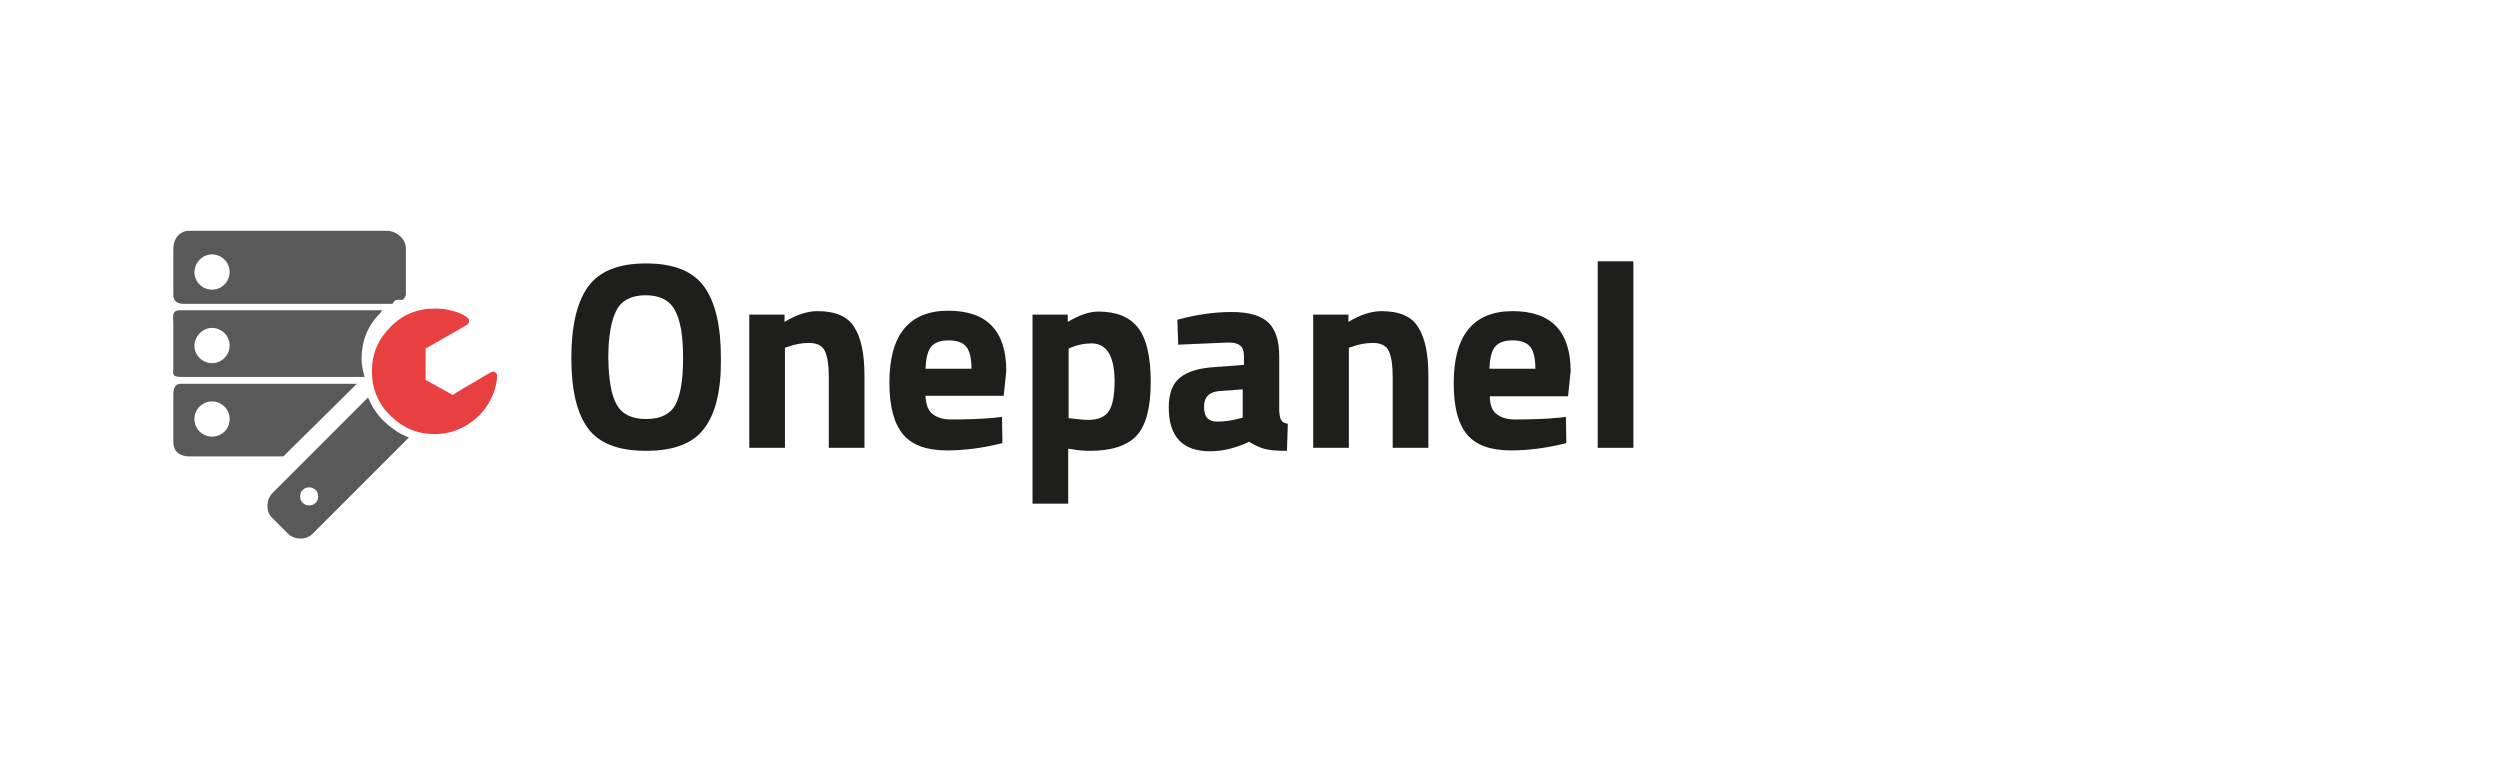 <?xml version="1.0" encoding="UTF-8" standalone="no"?>
<!-- Generator: Adobe Illustrator 21.0.0, SVG Export Plug-In . SVG Version: 6.00 Build 0)  -->

<svg
   xmlns:dc="http://purl.org/dc/elements/1.1/"
   xmlns:cc="http://creativecommons.org/ns#"
   xmlns:rdf="http://www.w3.org/1999/02/22-rdf-syntax-ns#"
   xmlns:svg="http://www.w3.org/2000/svg"
   xmlns="http://www.w3.org/2000/svg"
   xmlns:sodipodi="http://sodipodi.sourceforge.net/DTD/sodipodi-0.dtd"
   xmlns:inkscape="http://www.inkscape.org/namespaces/inkscape"
   version="1.1"
   id="Warstwa_1"
   x="0px"
   y="0px"
   width="260"
   height="80"
   viewBox="0 0 260 80"
   xml:space="preserve"
   inkscape:version="0.91 r13725"
   sodipodi:docname="onepanel-logo.svg"><defs
     id="defs41" /><sodipodi:namedview
     pagecolor="#ffffff"
     bordercolor="#666666"
     borderopacity="1"
     objecttolerance="10"
     gridtolerance="10"
     guidetolerance="10"
     inkscape:pageopacity="0"
     inkscape:pageshadow="2"
     inkscape:window-width="1670"
     inkscape:window-height="810"
     id="namedview39"
     showgrid="true"
     inkscape:zoom="5.4437652"
     inkscape:cx="82.33549"
     inkscape:cy="37.314594"
     inkscape:window-x="0"
     inkscape:window-y="0"
     inkscape:window-maximized="0"
     inkscape:current-layer="Warstwa_1"
     showguides="true"
     inkscape:guide-bbox="true"><sodipodi:guide
       position="-591.273,437.48"
       orientation="-0.707,0.707"
       id="guide4153" /><inkscape:grid
       type="xygrid"
       id="grid4157" /></sodipodi:namedview><style
     type="text/css"
     id="style3">
	.st0{fill:#1E1E1C;}
	.st1{fill:#595959;}
	.st2{fill:#E84040;}
</style><g
     id="g4171"
     transform="matrix(0.447,0,0,0.447,17.982,23.553)"><g
       id="g5"><path
         id="path7"
         d="m 123.6,47 c -2.6,3.5 -7.1,5.2 -13.5,5.2 -6.4,0 -10.9,-1.7 -13.5,-5.2 -2.6,-3.5 -3.9,-8.9 -3.9,-16.4 0,-7.4 1.3,-13 3.9,-16.6 2.6,-3.6 7.1,-5.4 13.5,-5.4 6.4,0 10.9,1.8 13.5,5.4 2.6,3.6 3.9,9.1 3.9,16.6 0.1,7.4 -1.2,12.9 -3.9,16.4 z m -20.3,-5.5 c 1.2,2.2 3.5,3.3 6.8,3.3 3.3,0 5.6,-1.1 6.8,-3.3 1.2,-2.2 1.8,-5.8 1.8,-10.9 0,-5.1 -0.6,-8.8 -1.9,-11.1 -1.2,-2.3 -3.5,-3.5 -6.8,-3.5 -3.3,0 -5.6,1.2 -6.8,3.5 -1.2,2.3 -1.9,6 -1.9,11.1 0.1,5.1 0.7,8.8 2,10.9 z"
         class="st0"
         inkscape:connector-curvature="0"
         style="fill:#1e1e1c" /><path
         id="path9"
         d="m 142.4,51.5 -8.3,0 0,-31 8.2,0 0,1.7 c 2.8,-1.7 5.4,-2.5 7.7,-2.5 4.1,0 7,1.2 8.5,3.7 1.6,2.4 2.4,6.2 2.4,11.3 l 0,16.8 -8.3,0 0,-16.6 c 0,-2.6 -0.3,-4.6 -0.9,-5.9 -0.6,-1.3 -1.9,-1.9 -3.7,-1.9 -1.7,0 -3.3,0.3 -4.9,0.9 l -0.7,0.2 0,23.3 z"
         class="st0"
         inkscape:connector-curvature="0"
         style="fill:#1e1e1c" /><path
         id="path11"
         d="m 176.7,43.6 c 1,0.8 2.4,1.3 4.2,1.3 3.8,0 7.3,-0.1 10.3,-0.4 l 1.7,-0.2 0.1,6.1 c -4.7,1.2 -9,1.7 -12.9,1.7 -4.7,0 -8.1,-1.2 -10.2,-3.7 -2.1,-2.5 -3.2,-6.5 -3.2,-12.1 0,-11.1 4.6,-16.7 13.7,-16.7 9,0 13.5,4.7 13.5,14 l -0.6,5.8 -18.2,0 c 0.1,2 0.6,3.4 1.6,4.2 z m 9.1,-10.4 c 0,-2.5 -0.4,-4.2 -1.2,-5.2 -0.8,-1 -2.2,-1.5 -4.1,-1.5 -1.9,0 -3.3,0.5 -4.1,1.5 -0.8,1 -1.2,2.7 -1.3,5.1 l 10.7,0 z"
         class="st0"
         inkscape:connector-curvature="0"
         style="fill:#1e1e1c" /><path
         id="path13"
         d="m 200,64.5 0,-44 8.2,0 0,1.7 c 2.7,-1.6 5,-2.4 7.1,-2.4 4.2,0 7.2,1.2 9.2,3.7 2,2.5 3,6.7 3,12.7 0,6 -1.1,10.1 -3.3,12.5 -2.2,2.3 -5.8,3.5 -10.8,3.5 -1.4,0 -2.8,-0.1 -4.4,-0.4 l -0.7,-0.1 0,12.8 -8.3,0 z m 13.7,-37.3 c -1.5,0 -3.1,0.3 -4.6,0.9 l -0.7,0.3 0,16.2 c 1.9,0.2 3.4,0.4 4.5,0.4 2.4,0 4,-0.7 4.9,-2.1 0.9,-1.4 1.3,-3.8 1.3,-7.2 -0.1,-5.7 -1.9,-8.5 -5.4,-8.5 z"
         class="st0"
         inkscape:connector-curvature="0"
         style="fill:#1e1e1c" /><path
         id="path15"
         d="m 257.4,30.2 0,12.8 c 0.1,1 0.2,1.7 0.5,2.1 0.2,0.4 0.8,0.7 1.5,0.8 l -0.2,6.3 c -2.1,0 -3.8,-0.1 -5,-0.4 -1.3,-0.3 -2.5,-0.9 -3.8,-1.7 -3,1.4 -6,2.2 -9.1,2.2 -6.4,0 -9.6,-3.4 -9.6,-10.2 0,-3.3 0.9,-5.6 2.7,-7 1.8,-1.4 4.5,-2.2 8.2,-2.4 l 6.6,-0.5 0,-1.9 c 0,-1.3 -0.3,-2.2 -0.9,-2.6 -0.6,-0.5 -1.5,-0.7 -2.8,-0.7 l -11.6,0.5 -0.2,-5.8 c 4.4,-1.2 8.6,-1.8 12.6,-1.8 4,0 6.9,0.8 8.6,2.5 1.6,1.5 2.5,4.1 2.5,7.8 z m -14,8.1 c -2.3,0.2 -3.5,1.4 -3.5,3.7 0,2.3 1,3.4 3,3.4 1.6,0 3.3,-0.2 5.1,-0.7 l 0.9,-0.2 0,-6.6 -5.5,0.4 z"
         class="st0"
         inkscape:connector-curvature="0"
         style="fill:#1e1e1c" /><path
         id="path17"
         d="m 273.6,51.5 -8.3,0 0,-31 8.2,0 0,1.7 c 2.8,-1.7 5.4,-2.5 7.7,-2.5 4.1,0 7,1.2 8.5,3.7 1.6,2.4 2.4,6.2 2.4,11.3 l 0,16.8 -8.3,0 0,-16.6 c 0,-2.6 -0.3,-4.6 -0.9,-5.9 -0.6,-1.3 -1.9,-1.9 -3.7,-1.9 -1.7,0 -3.3,0.3 -4.9,0.9 l -0.7,0.2 0,23.3 z"
         class="st0"
         inkscape:connector-curvature="0"
         style="fill:#1e1e1c" /><path
         id="path19"
         d="m 307.9,43.6 c 1,0.8 2.4,1.3 4.2,1.3 3.8,0 7.3,-0.1 10.3,-0.4 l 1.7,-0.2 0.1,6.1 c -4.7,1.2 -9,1.7 -12.9,1.7 -4.7,0 -8.1,-1.2 -10.2,-3.7 -2.1,-2.5 -3.1,-6.4 -3.1,-12 0,-11.1 4.6,-16.7 13.7,-16.7 9,0 13.5,4.7 13.5,14 l -0.6,5.8 -18.2,0 c 0,1.9 0.5,3.3 1.5,4.1 z M 317,33.2 c 0,-2.5 -0.4,-4.2 -1.2,-5.2 -0.8,-1 -2.2,-1.5 -4.1,-1.5 -1.9,0 -3.3,0.5 -4.1,1.5 -0.8,1 -1.2,2.7 -1.3,5.1 l 10.7,0 z"
         class="st0"
         inkscape:connector-curvature="0"
         style="fill:#1e1e1c" /><path
         id="path21"
         d="m 331.5,51.5 0,-43.4 8.3,0 0,43.4 -8.3,0 z"
         class="st0"
         inkscape:connector-curvature="0"
         style="fill:#1e1e1c" /></g><g
       id="g23"><g
         id="g25"><path
           id="path27"
           d="M 45.4,39.8 23.2,62 c -0.8,0.8 -1.2,1.8 -1.2,3 0,1.2 0.4,2.2 1.2,2.9 l 3.5,3.5 c 0.8,0.8 1.8,1.2 3,1.2 1.2,0 2.1,-0.4 2.9,-1.2 L 54.9,49.1 c -2.1,-0.8 -4,-2.1 -5.7,-3.7 -1.7,-1.6 -2.9,-3.5 -3.8,-5.6 l 0,0 z M 33.2,64.3 c -0.4,0.4 -0.9,0.6 -1.5,0.6 -0.6,0 -1.1,-0.2 -1.5,-0.6 -0.4,-0.4 -0.6,-0.9 -0.6,-1.5 0,-0.6 0.2,-1.1 0.6,-1.5 0.4,-0.4 0.9,-0.6 1.5,-0.6 0.6,0 1.1,0.2 1.5,0.6 0.4,0.4 0.6,0.9 0.6,1.5 0,0.6 -0.2,1.1 -0.6,1.5 l 0,0 z m 0,0"
           class="st1"
           inkscape:connector-curvature="0"
           style="fill:#595959" /><path
           id="path29"
           d="m 75.2,34.1 c -0.2,-0.2 -0.4,-0.3 -0.8,-0.3 -0.2,0 -1,0.4 -2.3,1.2 -1.3,0.8 -2.8,1.7 -4.4,2.6 -1.6,1 -2.5,1.5 -2.6,1.6 l -6.3,-3.5 0,-7.3 9.6,-5.5 c 0.3,-0.2 0.5,-0.5 0.5,-0.9 0,-0.4 -0.2,-0.7 -0.5,-0.9 -1,-0.7 -2.1,-1.2 -3.5,-1.5 -1.4,-0.4 -2.7,-0.5 -4,-0.5 -4,0 -7.5,1.4 -10.3,4.3 -2.9,2.9 -4.3,6.3 -4.3,10.3 0,4 1.4,7.5 4.3,10.3 2.9,2.9 6.3,4.3 10.3,4.3 3.1,0 5.9,-0.9 8.4,-2.7 2.6,-1.8 4.3,-4.2 5.4,-7.1 0.5,-1.5 0.7,-2.6 0.7,-3.5 0.1,-0.4 0,-0.6 -0.2,-0.9 l 0,0 z m 0,0"
           class="st2"
           inkscape:connector-curvature="0"
           style="fill:#e84040" /></g></g><g
       id="g31"><path
         id="path33"
         d="m 2.5,18 48.6,0 c 0.7,-1.5 1.7,-0.7 2.5,-1 0.3,-0.4 0.6,-0.8 0.6,-1.2 l 0,-10.6 C 54.3,2.9 52,1 49.7,1 L 3.8,1 C 1.5,1 0.1,2.9 0.1,5.2 l 0,10.6 c 0,0.9 0.2,2.2 2.4,2.2 z M 9.1,6.5 c 2.2,0 4.1,1.8 4.1,4.1 0,2.2 -1.8,4.1 -4.1,4.1 C 6.9,14.7 5,12.9 5,10.6 5.1,8.3 6.9,6.5 9.1,6.5 Z"
         class="st1"
         inkscape:connector-curvature="0"
         style="fill:#595959" /><path
         id="path35"
         d="m 0.1,33 c 0,0.9 -0.5,2 1.6,2 l 42.9,0 c -0.4,-1.5 -0.7,-2.7 -0.7,-4.3 0,-4 1.4,-7.6 4.3,-10.5 0.2,-0.2 0.4,-0.7 0.6,-0.7 l -47.3,0 c -1.9,0 -1.4,1.9 -1.4,2.8 l 0,10.7 z m 9,-9.4 c 2.2,0 4.1,1.8 4.1,4.1 0,2.2 -1.8,4.1 -4.1,4.1 C 6.9,31.8 5,30 5,27.7 5.1,25.5 6.9,23.6 9.1,23.6 Z"
         class="st1"
         inkscape:connector-curvature="0"
         style="fill:#595959" /><path
         id="path37"
         d="m 42.8,36.6 -41,0 c -1.8,0 -1.7,2.1 -1.7,2.9 l 0,10.6 c 0,2.3 1.5,3.4 3.8,3.4 l 21.8,0 17.1,-16.9 z M 9.1,48.9 C 6.9,48.9 5,47.1 5,44.8 c 0,-2.2 1.8,-4.1 4.1,-4.1 2.2,0 4.1,1.8 4.1,4.1 0,2.3 -1.8,4.1 -4.1,4.1 z"
         class="st1"
         inkscape:connector-curvature="0"
         style="fill:#595959" /></g></g></svg>